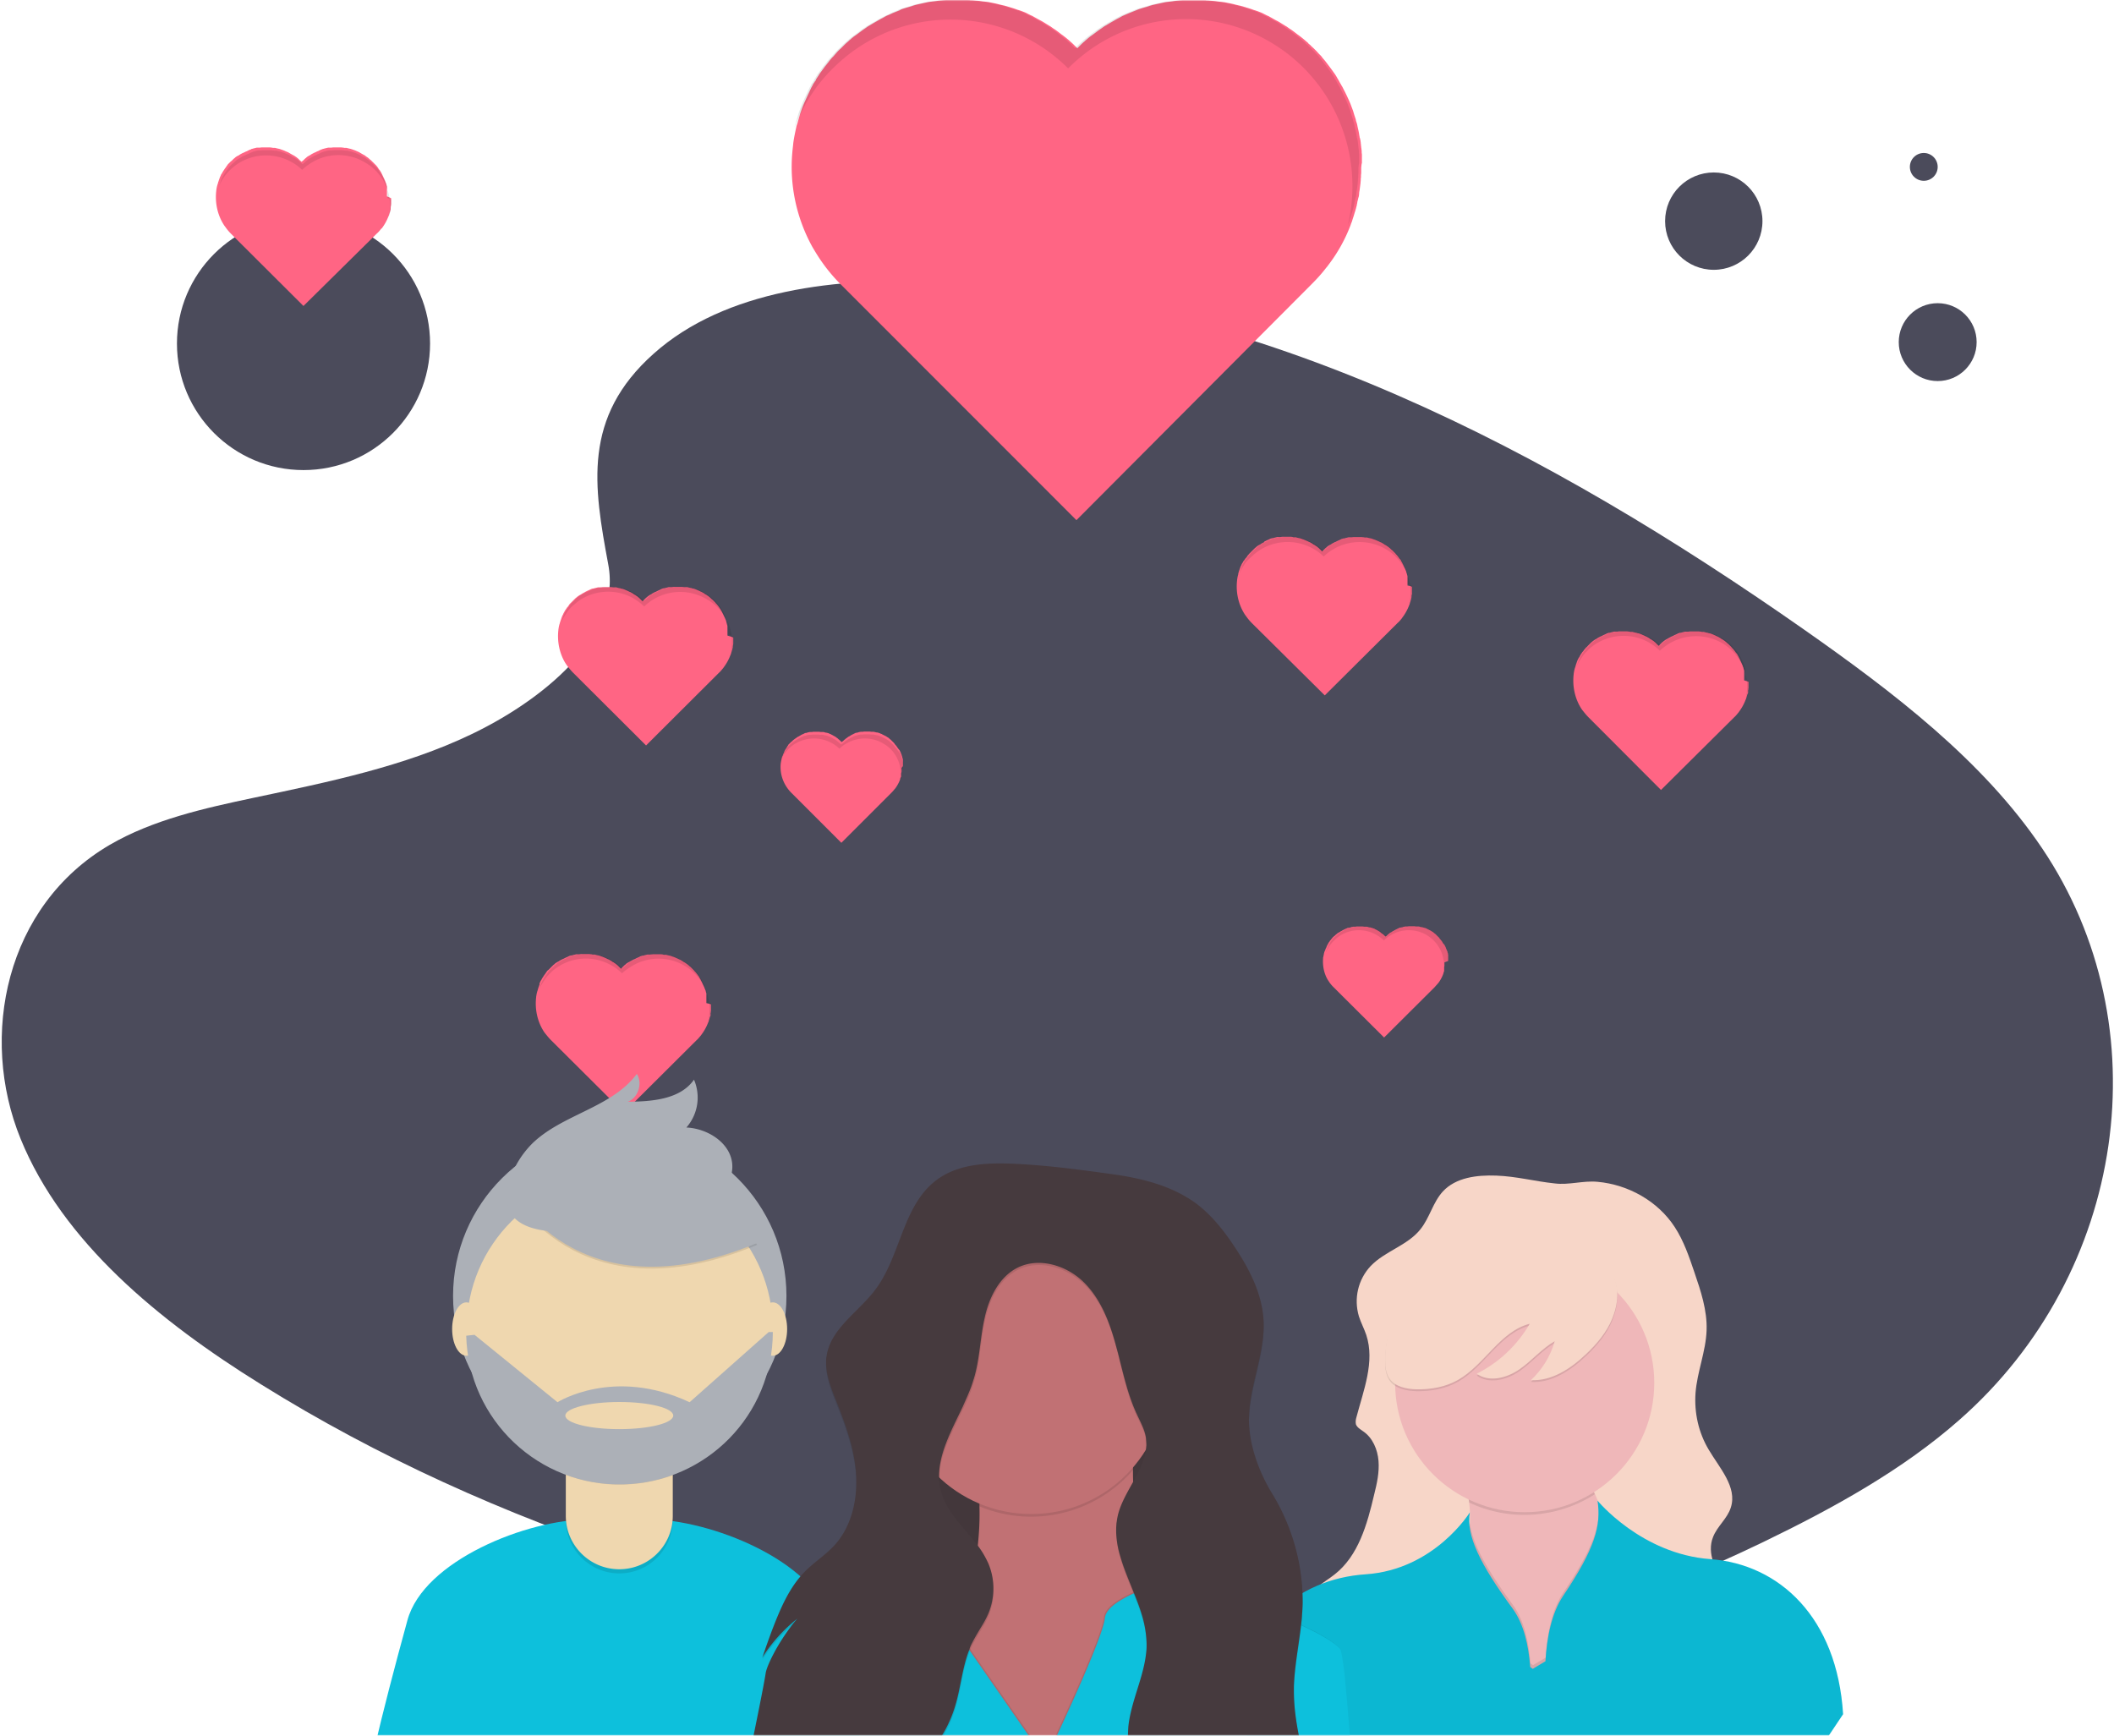 <svg xmlns="http://www.w3.org/2000/svg" xmlns:xlink="http://www.w3.org/1999/xlink" width="760" height="624" viewBox="0 0 760 624">
    <defs>
        <path id="a" d="M0 0h760v624H0z"/>
        <linearGradient id="c" x1="51.78%" x2="51.78%" y1="70.81%" y2="31.11%">
            <stop offset="0%" stop-color="gray" stop-opacity=".25"/>
            <stop offset="54%" stop-color="gray" stop-opacity=".12"/>
            <stop offset="100%" stop-color="gray" stop-opacity=".1"/>
        </linearGradient>
        <linearGradient id="d" x1="47.5%" x2="47.5%" y1="71.11%" y2="29.58%">
            <stop offset="0%" stop-color="gray" stop-opacity=".25"/>
            <stop offset="54%" stop-color="gray" stop-opacity=".12"/>
            <stop offset="100%" stop-color="gray" stop-opacity=".1"/>
        </linearGradient>
    </defs>
    <g fill="none" fill-rule="evenodd">
        <mask id="b" fill="#fff">
            <use xlink:href="#a"/>
        </mask>
        <g fill-rule="nonzero" mask="url(#b)">
            <path fill="#4B4B5B" d="M235.007 127.144c25.702-22.967 66.161-27.61 102.972-25.786 115.574 5.72 219.873 61.52 310.077 124.617 32.666 22.884 64.834 47.426 86.059 78.933 43.195 64.008 30.344 152.807-29.681 205.54-20.396 17.992-45.185 31.672-70.555 43.943-45.185 21.723-93.935 39.135-145.255 44.027-36.563 3.565-73.623.663-109.937-4.312-101.562-13.846-201.3-44.275-284.872-96.427-36.729-22.8-71.301-51.24-86.39-88.219-15.09-36.979-5.39-83.824 32.002-105.713 15.504-9.037 33.992-13.183 52.066-16.997 26.697-5.638 53.808-11.193 77.851-22.718 24.872-11.857 54.305-34.823 49.33-61.106-5.223-28.108-9.368-52.899 16.333-75.782z"/>
            <path fill="#FF6584" d="M489.366 60.258v1.411c0 .415 0 .83-.082 1.245v.25c0 .331 0 .746-.083 1.078v.498c0 .332-.083.664-.083.996 0 .332-.083.498-.083.747-.083.664-.166 1.245-.25 1.91-.082.414-.165.83-.165 1.244v.083c0 .166-.083.415-.083.664 0 .25 0 .25-.083.332-.083.083 0 .25-.083.332-.083.083-.083.415-.166.664-.083.25-.083.415-.166.664-.083.25-.083.332-.083.498 0 .166-.166.581-.166.83v.083l-.166.581-.166.664c-.083.25-.166.581-.249.83 0 .083 0 .166-.083.25l-.248.83c-.25.912-.581 1.742-.83 2.655l-.332.83-.166.498a56.758 56.758 0 0 1-8.13 14.526 5.815 5.815 0 0 1-.664.83c-1.577 2.075-3.319 3.984-5.144 5.81L386.987 187l-84.791-84.826a60.677 60.677 0 0 1-6.637-7.885c-1.245-1.744-2.406-3.653-3.485-5.479-5.725-10.375-8.297-22.244-7.218-34.113.083-1.079.249-2.158.332-3.237.249-1.909.664-3.818 1.078-5.727.083-.415.166-.747.332-1.162.083-.166.083-.415.166-.58.083-.167.083-.25.083-.333l.25-.83c.165-.664.414-1.328.58-1.992l.332-.913a35.03 35.03 0 0 1 1.493-3.735l.332-.747c.166-.332.332-.747.498-1.079.249-.58.58-1.162.83-1.826l.082-.166c.166-.249.25-.498.415-.83l.498-.913c.166-.415.415-.747.664-1.079.083-.166.166-.332.332-.498.166-.166.166-.166.166-.332v-.083c.165-.249.248-.415.414-.664l.498-.747a10.57 10.57 0 0 1 1.079-1.577l.415-.58.497-.665c.166-.249.332-.498.498-.664l.664-.83c.166-.249.415-.498.58-.747l.167-.249.414-.498c.25-.249.415-.498.664-.747l.332-.332.083-.083.498-.58.58-.665a15.67 15.67 0 0 1 1.66-1.66l.664-.664.995-.996c.249-.166.415-.415.664-.58.249-.167.498-.499.83-.748l.497-.415c.166-.166.332-.332.498-.415.332-.332.747-.58 1.079-.83l.58-.415c.913-.664 1.826-1.41 2.738-1.992l.581-.415.58-.415.582-.332.83-.498.414-.249.58-.332c.747-.415 1.577-.913 2.324-1.328l.498-.249.746-.415.581-.332.58-.249.582-.249.58-.249.498-.249 2.49-.996.58-.332.664-.249.58-.166.498-.166 1.162-.332.58-.166.498-.166.498-.166c.249-.083.58-.166.83-.249l1.078-.249c1.162-.249 2.24-.498 3.402-.747l.498-.083.663-.083.664-.083.83-.083.498-.083c1.078-.166 2.157-.249 3.318-.332h7.799c.249 0 .58 0 .83.083h.58c.913.083 1.743.166 2.655.249l1.162.166.83.083.663.083.664.083.415.083c1.161.249 2.24.415 3.401.747l1.41.332.416.083.58.166c.415.083.747.249 1.162.332l.498.166c.83.249 1.659.498 2.489.83l.58.166.747.249 1.079.415c.414.166.83.332 1.244.581l.498.249.664.332.58.249.581.332.747.415.58.332c.498.249.913.498 1.411.747l.58.332 1.992 1.245.58.332.581.415.581.415.415.25c.83.58 1.576 1.161 2.323 1.742l.58.415c.333.25.748.581 1.08.83.165.166.331.25.497.415l.498.415.83.747c.249.166.414.415.663.581l.996.996.664.664.663-.664.996-.996c.249-.166.415-.415.664-.58.249-.167.497-.499.83-.748l.497-.415c.166-.166.332-.332.498-.415.332-.332.747-.58 1.079-.83l.58-.415c.913-.664 1.826-1.41 2.738-1.992l.58-.415.582-.415.58-.332.83-.498.415-.249.58-.332c.747-.415 1.577-.913 2.324-1.328l.497-.249.747-.415.58-.332.582-.249.58-.249.581-.249.581-.249 2.489-.996c.166-.083.415-.166.58-.249l.664-.249.581-.166.498-.166 1.162-.332.58-.166.498-.166.498-.166c.249-.083.58-.166.83-.249l1.078-.249c1.162-.249 2.24-.498 3.402-.747l.497-.083.664-.083.664-.083.83-.083.497-.083c1.079-.166 2.157-.249 3.319-.332h7.716c.249 0 .58 0 .83.083h.58c.913.083 1.743.166 2.655.249l1.162.166.83.083.663.083.664.083.415.083c1.161.249 2.24.415 3.401.747l1.41.332.415.083.581.166c.415.083.747.249 1.162.332l.497.166c.83.249 1.66.498 2.49.83l.58.166.747.249 1.078.415c.415.166.83.332 1.245.581l.498.249.663.332.581.249.581.332.747.415.58.332c.415.249.913.498 1.41.747l.582.332 1.99 1.245.582.332.58.415.581.415.415.25c.83.58 1.576 1.161 2.323 1.742l.58.415c.333.25.747.581 1.08.83.165.166.331.25.497.415l.498.415.664.581c.248.166.497.415.663.664l.415.332.083.083c.249.166.415.415.664.664l.332.25c.083.165.249.248.332.331l.663.664c.332.332.664.664.996 1.08l.58.58c.332.332.664.664.913 1.08l.996 1.161c1.078 1.411 2.157 2.822 3.153 4.233l.414.581c.166.25.25.415.415.664l.332.581c.166.332.415.664.58.996l.499.913c.083.166.249.332.331.581l.25.415.248.415.332.664.332.664a79.444 79.444 0 0 1 2.157 4.648l.249.664.747 1.992.166.581c.083.25.166.581.249.83l.248.747.166.498c.083.25.166.498.166.664 0 .166.166.581.25.83.165.498.248.913.331 1.411l.166.747c.083.332.166.664.249 1.08 0 .165.083.331.083.414 0 .083.083.415.083.581 0 .166.083.332.083.498l.083.415c0 .166 0 .25.083.332.083.083 0 .25.083.332l.166.747c0 .25.083.498.083.747 0 .25.083.581.083.83 0 .25.082.498.082.83l.083.498c0 .25.083.581.083.83v.415c0 .25.083.581.083.83V58.598c-.166.498-.166 1.08-.249 1.66z"/>
            <path fill="#000" d="M488.367 60.314v1.412c0 .416 0 .83-.083 1.246v.25c0 .332 0 .747-.083 1.08v.498c0 .332-.083.665-.083.997 0 .332-.082.498-.082.748-.083.664-.166 1.246-.249 1.91-.083.416-.165.831-.165 1.247v.083c0 .166-.083.415-.083.664 0 .25 0 .25-.083.333-.083.083 0 .249-.083.332-.083.083-.083.415-.166.664-.082.25-.082.416-.165.665-.083.25-.083.332-.083.499 0 .166-.166.581-.166.83v.083l-.165.582-.166.665c-.083.249-.166.581-.248.83 0 .083 0 .166-.083.25l-.249.83c-.248.914-.58 1.745-.828 2.659l-.331.83-.166.499c5.963-25.006-4.472-51.01-26.09-64.8-1.076-.665-2.153-1.33-3.23-1.91-23.356-12.878-52.427-8.724-71.227 10.3-2.237-2.242-4.721-4.32-7.289-6.23-1.988-1.412-4.058-2.742-6.212-3.905a59.728 59.728 0 0 0-57.645 0c-2.981 1.662-5.88 3.573-8.53 5.733-4.39 3.572-8.366 7.643-11.596 12.295-1.16 1.662-2.319 3.406-3.313 5.234v.083c-.91 1.662-1.822 3.406-2.567 5.15-.414.998-.828 1.912-1.243 2.908.083-.415.166-.747.332-1.163.083-.166.083-.415.165-.581.083-.166.083-.25.083-.332l.249-.831c.165-.665.414-1.33.58-1.994l.33-.914a35.117 35.117 0 0 1 1.491-3.738l.332-.748c.165-.332.331-.748.497-1.08.248-.582.58-1.163.828-1.828l.083-.166c.165-.25.248-.498.414-.83l.497-.915c.165-.415.414-.747.662-1.08.083-.166.166-.332.332-.498.165-.166.165-.166.165-.332v-.083c.166-.25.249-.416.414-.665l.497-.748c.332-.581.663-1.08 1.077-1.578l.414-.582.497-.664c.166-.25.331-.499.497-.665l.663-.83c.165-.25.414-.5.58-.748l.165-.25.414-.498c.249-.25.414-.499.663-.748l.331-.332.083-.083.497-.582.58-.664a15.663 15.663 0 0 1 1.656-1.662l.663-.664.994-.997c.248-.167.414-.416.662-.582.249-.166.497-.498.828-.748l.497-.415c.166-.166.332-.332.497-.415.332-.333.746-.582 1.077-.831l.58-.416c.91-.664 1.822-1.412 2.733-1.993l.58-.416.58-.415.58-.332.827-.499.415-.25.58-.331c.745-.416 1.573-.914 2.318-1.33l.497-.249.746-.415.58-.333.58-.249.579-.25.58-.248.497-.333 2.484-.997.58-.332.663-.25.58-.165.496-.166 1.16-.333.58-.166.497-.166.497-.166c.248-.083.58-.166.828-.25l1.077-.249c1.16-.249 2.236-.498 3.395-.747l.497-.083.663-.083.662-.084.829-.083.497-.083C337.214.166 338.29.083 339.45 0H347.236c.248 0 .58 0 .828.083h.58c.911.083 1.74.166 2.65.25l1.16.165.828.084.663.083.662.083.414.083c1.16.249 2.237.415 3.396.747l1.408.333.414.083.58.166c.414.083.745.25 1.16.332l.496.166c.829.25 1.657.499 2.485.831l.58.166.745.25 1.077.415c.414.166.828.332 1.242.582l.497.249.663.332.58.25.58.332.745.415.58.332c.497.25.91.499 1.408.748l.58.332 1.987 1.246.58.333.58.415.58.416.414.249c.828.581 1.573 1.163 2.319 1.744l.58.416c.33.249.745.581 1.076.83.166.167.331.25.497.416l.497.415.828.748c.249.166.414.415.663.582l.994.996.662.665.663-.665.994-.996c.248-.167.414-.416.662-.582.249-.166.497-.498.828-.748l.497-.415c.166-.166.332-.332.497-.415.332-.333.746-.582 1.077-.831l.58-.416c.91-.664 1.822-1.412 2.733-1.993l.58-.416.58-.415.58-.333.828-.498.414-.25.58-.332c.745-.415 1.573-.913 2.318-1.329l.497-.249.746-.415.58-.333.58-.249.58-.25.579-.248.58-.25 2.484-.997c.166-.083.414-.166.58-.249l.663-.249.58-.166.496-.166 1.16-.333.58-.166.497-.166.497-.166c.248-.083.58-.166.828-.25l1.076-.249c1.16-.249 2.237-.498 3.396-.747l.497-.083.663-.083.662-.083.829-.084.497-.083c1.076-.166 2.153-.249 3.312-.332h7.703c.249 0 .58 0 .828.083h.58c.911.083 1.74.166 2.65.25l1.16.166.828.083.663.083.662.083.414.083c1.16.25 2.237.415 3.396.748l1.408.332.414.083.58.166c.414.083.745.25 1.16.332l.497.167c.828.249 1.656.498 2.484.83l.58.166.745.25 1.077.415c.414.166.828.332 1.242.582l.497.249.663.332.58.25.58.332.745.415.58.332c.414.25.91.499 1.408.748l.58.332 1.987 1.247.58.332.58.415.58.416.414.249c.828.581 1.573 1.163 2.319 1.744l.58.416c.33.25.745.581 1.076.83.166.167.331.25.497.416l.497.415.663.582c.248.166.497.415.662.665l.414.332.083.083c.249.166.414.415.663.665l.331.249c.083.166.248.249.331.332l.663.665c.331.332.662.664.994 1.08l.58.581c.33.333.662.665.91 1.08l.994 1.163c1.077 1.413 2.154 2.825 3.148 4.237l.414.582c.166.249.248.415.414.664l.331.582c.166.332.414.665.58.997l.497.914c.083.166.248.332.331.581l.249.416.248.415.332.665.33.664a79.615 79.615 0 0 1 2.154 4.653l.249.664.745 1.994.166.582c.083.249.165.581.248.83l.249.748.165.498c.083.25.166.499.166.665 0 .166.166.582.248.83.166.5.249.915.332 1.413l.165.748c.083.332.166.664.249 1.08 0 .166.083.332.083.415 0 .083.083.416.083.582 0 .166.082.332.082.498l.083.416c0 .166 0 .249.083.332.083.083 0 .25.083.332l.165.748c0 .25.083.498.083.748 0 .249.083.581.083.83 0 .25.083.499.083.831l.083.499c0 .249.083.581.083.83v.416c0 .249.082.581.082.83v2.991c-.165.499-.165 1.08-.248 1.662z" opacity=".1"/>
            <path fill="#FF6584" d="M628.615 245.163V247.172l-.083.586c0 .167 0 .25-.084.418V249.013c0 .084 0 .168-.083.251l-.084.168-.083.167-.084.251v.084s-.083.167-.083.251c-.084.251-.167.586-.25.837 0 .084-.084.167-.084.251 0 .084 0 .084-.084.168a17.583 17.583 0 0 1-2.42 4.436l-.168.25c-.5.587-1.002 1.256-1.586 1.758L597.139 284l-26.05-26.115c-.751-.753-1.419-1.59-2.087-2.427-.417-.502-.751-1.088-1.085-1.674-1.754-3.18-2.505-6.863-2.255-10.462 0-.335.084-.67.084-1.005.083-.586.167-1.172.334-1.758 0-.083.083-.25.083-.334l.084-.168v-.083l.083-.252c.084-.167.167-.418.167-.585 0-.168.084-.168.084-.252.167-.418.25-.753.417-1.171l.084-.251.167-.335.25-.502.167-.252.167-.25c.084-.084.167-.252.167-.335l.084-.168.083-.084c0-.083.084-.167.084-.167 0-.084.083-.167.167-.251 0-.084.25-.335.334-.502l.083-.168.167-.167.167-.167.167-.252.167-.25.083-.084.167-.168.167-.25.084-.085.167-.167c.083-.084.083-.167.167-.167.083 0 .334-.335.5-.503l.168-.167.334-.335.167-.167.25-.251.167-.168.167-.167.334-.251.167-.168c.25-.167.585-.418.835-.585l.167-.084.167-.084.167-.084.25-.167.084-.084.167-.083c.25-.168.501-.251.751-.419l.167-.084.25-.083.168-.084.167-.084.167-.083.167-.084.167-.084.751-.335.167-.083.167-.084.167-.084.167-.083.334-.084.167-.084h.334l.25-.083.335-.084 1.001-.251h.919c.334 0 .668-.084 1.002-.084h2.755l.835.084.334.083H586.869l1.002.252.418.083h.083l.167.084.334.084h.167l.752.25.167.084.25.084.334.168.417.167.167.084.167.083.167.084.167.084.25.083.168.084.417.251.167.084c.167.084.418.251.585.418l.167.084.167.084.167.084.083.083.752.502.167.168.334.25.167.168.167.168.25.25.167.168.334.335c.083.084.167.084.167.167l.167-.167.334-.335.167-.167.25-.251.167-.168.167-.167.334-.251c.084 0 .084-.084.167-.168l.835-.585.167-.084.167-.084.167-.084.25-.167.168-.084.167-.083c.25-.168.5-.251.751-.419l.167-.084.25-.083.167-.084.167-.084.167-.083.167-.084.167-.084.752-.335.167-.083.167-.084.167-.084.167-.083.334-.084.167-.084h.334l.25-.083.334-.084c.334-.084.668-.168 1.086-.251h.918c.334 0 .668-.084 1.002-.084h2.755l.835.084c.167 0 .25 0 .334.083H612.501l1.002.252.418.083h.083l.167.084.334.084h.167l.752.25.167.084.25.084.334.168.418.167.167.084.166.083.167.084.167.084.25.083.168.084.417.251.167.084c.167.084.418.251.585.418l.167.084.167.084.167.084.083.083.752.502.167.168.334.25.167.168.167.168.25.167.167.168.084.083.167.168.083.083.084.084.167.167.333.335c.084.084.084.168.167.168l.25.334.335.335c.334.419.668.837 1.002 1.34l.167.167.167.167.083.168.167.334.167.252.084.167.083.167.084.168c0 .083.083.167.083.167l.084.168c.25.502.417.92.668 1.422 0 .084.083.168.083.168l.25.586c0 .083 0 .167.084.167s.084.168.084.251c0 .084.083.168.083.251l.084.168c0 .083 0 .167.083.25l.084.252c0 .167.083.251.083.418 0 .084.084.168.084.252 0 .083.083.25.083.334V244.577c0 .084 1.586.419 1.586.586z"/>
            <path fill="#000" d="M628.615 244.878v1.959l-.083.571c0 .163 0 .245-.084.408V248.633c0 .081 0 .163-.083.245l-.083.163-.084.163-.083.245v.082s-.084.163-.084.245c-.083.244-.167.57-.25.816 0 .081-.084.163-.084.245 0 .081 0 .081-.083.163.334-1.47.5-2.857.5-4.408-.083-6.123-3.254-11.755-8.51-15.102-.335-.245-.668-.408-1.002-.572a18.85 18.85 0 0 0-17.69 0c-.585.327-1.169.653-1.753 1.062a18.045 18.045 0 0 0-2.42 1.959 16.935 16.935 0 0 0-2.253-1.878 38.48 38.48 0 0 0-1.92-1.224c-6.508-3.51-14.519-2.857-20.36 1.714-.5.408-1.085.898-1.502 1.388-.75.734-1.418 1.47-2.002 2.367-.334.49-.668 1.061-1.002 1.551-.25.49-.584.98-.75 1.551-.168.327-.251.572-.335.898 0-.082.084-.245.084-.326l.083-.164v-.081l.084-.245c.083-.163.167-.408.167-.572 0-.163.083-.163.083-.245.167-.408.25-.734.417-1.142l.084-.245.167-.327c.083-.163.167-.326.25-.571l.167-.245.167-.245c.083-.082.167-.245.167-.327l.083-.163.084-.081c0-.082.083-.164.083-.164 0-.081.083-.163.167-.245 0-.081.25-.326.334-.49l.083-.163.167-.163.167-.163.167-.245.167-.245.083-.082.167-.163.167-.245.083-.081.167-.164.167-.163.5-.49.168-.163.333-.327.167-.163.25-.245.168-.163.166-.163.334-.245.167-.163c.25-.164.584-.409.835-.572l.166-.081.167-.082.167-.082.25-.163.084-.082.167-.081c.25-.164.5-.245.75-.408l.168-.082.25-.082.167-.081.167-.082.167-.082.167-.081.167-.082.75-.326.168-.082.166-.082.167-.081.167-.082.334-.082.167-.081h.334l.25-.082.334-.081 1.001-.245h.918c.334 0 .668-.082 1.001-.082h2.754l.835.082.333.081H587.393l1.002.245.417.082h.083l.167.081.334.082h.167l.75.245.168.082.25.081.334.163.417.164.167.081.167.082.167.082.167.081.25.082.167.082.417.244.167.082c.167.082.417.245.584.408l.167.082.167.082.167.081.083.082.751.49.167.163.334.245.167.163.167.163.25.245.167.163.334.327c.083.082.167.082.167.163l.167-.163.333-.327.167-.163.25-.245.167-.163.167-.163.334-.245c.084 0 .084-.082.167-.163l.834-.572.167-.081.167-.082.167-.082.25-.163.167-.082.167-.081c.25-.164.5-.245.751-.408l.167-.082.25-.082.167-.081.167-.082.167-.082.167-.081.167-.082.751-.326.167-.082.167-.082.167-.081.167-.082.333-.082.167-.081h.334l.25-.082.334-.081c.334-.082.668-.164 1.085-.245h.918c.334 0 .667-.082 1.001-.082h2.754l.834.082c.167 0 .25 0 .334.081H613.011l1.001.245.418.082h.083l.167.081.334.082h.167l.75.245.168.082.25.081.334.163.417.164.167.081.167.082.167.082.166.081.25.082.168.082.417.244.167.082c.167.082.417.245.584.408l.167.082.167.082.167.081.083.082.751.49.167.163.334.245.167.163.167.163.25.164.167.163.083.081.167.164.084.081.083.082.167.163.334.327.167.163.25.327.334.326c.333.408.667.816 1.001 1.306l.167.163.167.164.083.163.167.327.167.244.083.164.084.163.083.163c0 .082.084.163.084.163l.083.164c.25.49.417.898.668 1.388 0 .081.083.163.083.163l.25.571c0 .082 0 .082.084.163.083.082.083.164.083.245 0 .082.084.164.084.245l.083.164c0 .081 0 .163.084.244l.083.245c0 .164.084.245.084.408 0 .082.083.164.083.245 0 .082.084.245.084.327v3.347c0 .081 1.084.571 1.084.735z" opacity=".1"/>
            <path fill="#FF6584" d="M507.615 211.167v2.083c0 .167 0 .417-.084.583-.084.167 0 .25-.084.417v.5l-.084.167v.166c0 .084 0 .167-.084.25v.167c0 .083-.084.167-.084.25l-.084.25v.083l-.084.25c-.084.25-.168.5-.252.834 0 .083-.084.166-.084.25l-.084.166a17.448 17.448 0 0 1-2.438 4.417l-.168.25c-.504.667-1.008 1.25-1.597 1.75l-26.139 26-26.223-26a18.136 18.136 0 0 1-2.017-2.417c-.42-.5-.757-1.083-1.093-1.666-1.765-3.167-2.521-6.834-2.27-10.417 0-.333.085-.667.085-1 .084-.583.168-1.167.336-1.75 0-.083.084-.25.084-.333v-.167-.083l.084-.25c.084-.167.084-.417.168-.584l.084-.25c.168-.416.252-.75.42-1.166l.084-.25c.084-.084.084-.25.169-.334.084-.083.168-.333.252-.583l.168-.25.168-.25.168-.333c0-.084.084-.084.084-.167l.084-.083.168-.167c0-.083.084-.167.168-.25l.336-.5.169-.167.168-.166.168-.25.168-.25c.084-.084.084-.167.168-.25 0 0 0-.084.084-.084l.168-.166.168-.25.084-.084.168-.166.168-.167.505-.5.168-.167.336-.333.168-.167.252-.25.168-.166.168-.167.337-.25.168-.167c.252-.25.588-.416.84-.583l.168-.083.168-.084.169-.083.252-.167.084-.083.168-.083c.252-.167.504-.25.756-.417l.168-.083v-.167l.168-.083.169-.084.168-.083.168-.083.168-.084.756-.333.168-.083.169-.084.168-.083.168-.083.336-.084.168-.083h.336l.252-.083.337-.084 1.008-.25h.925c.336 0 .672-.083 1.008-.083h2.774c.252 0 .588 0 .84.083l.337.084H465.843l1.009.25.42.083h.084c.084 0 .084 0 .168.083l.336.084.168.083.757.25.168.083.252.084.336.166.42.167.169.083.168.084.168.083.168.083.252.084.168.083.42.25.168.083.589.417.168.083.168.084.168.083.084.083.757.5c.084 0 .084.084.168.167s.252.167.336.25l.168.167.168.166.252.25c.084.084.168.084.168.167l.336.333.169.167.168-.167.336-.333.168-.167.252-.25.168-.166.168-.167c.084-.083.252-.167.336-.25l.169-.167c.252-.25.588-.416.84-.583l.168-.083.168-.084.168-.083.253-.167.084-.083.168-.083c.252-.167.504-.25.756-.417l.168-.083.252-.084.168-.083.169-.083.168-.084.168-.083.168-.083.756-.334.168-.083.168-.083.169-.084.168-.083.336-.083.168-.084h.336l.252-.083.337-.083 1.008-.25h.925c.336 0 .672-.084 1.008-.084h2.774l.84.084.337.083H491.478l1.009.25.42.083h.084c.084 0 .084 0 .168.084l.336.083.168.083.757.25.168.084.252.083.336.167.42.166.168.084.169.083.168.083.168.084.252.083.168.083.42.25.168.084.589.416.168.084.168.083.168.083.084.084.756.5.169.166.336.25.168.167.168.167.168.166.252.167.084.083.168.167.084.083.084.084.169.166.336.334.168.166c.084.084.168.167.252.334l.336.333c.336.417.673.833 1.009 1.333l.168.167.168.167c0 .083.084.083.084.166.084.084.168.167.168.334 0 .166.084.166.168.25l.084.166.084.167.084.167.084.166c0 .084.084.167.084.167.253.5.42.917.673 1.417 0 .083.084.166.084.166.084.167.168.417.252.584 0 .083 0 .083.084.166l.084.25.084.25v.167c0 .083 0 .167.084.167l.084.25c0 .166.084.333.084.416l.084.25.084.334V210.5c1.597.25 1.597.5 1.597.667z"/>
            <path fill="#000" d="M507.615 210.736v2.033c0 .163 0 .407-.083.57-.082.163 0 .244-.082.407v.488l-.083.163v.162c0 .082 0 .163-.083.244v.163c0 .081-.083.163-.083.244l-.083.244v.082l-.083.244c-.083.244-.166.488-.248.813 0 .082-.083.163-.083.244l-.083.163c.746-2.929.663-5.939-.166-8.868-1.16-4.312-3.979-8.054-7.874-10.495-.332-.162-.663-.406-.995-.57a18.67 18.67 0 0 0-17.572 0c-.58.326-1.16.652-1.74 1.058-.83.57-1.659 1.22-2.405 1.953a16.835 16.835 0 0 0-2.238-1.871 14.651 14.651 0 0 0-1.906-1.14c-7.128-3.823-15.997-2.603-21.717 3.011-.828.732-1.657 1.464-2.32 2.36-.332.487-.664 1.057-.995 1.545-.249.488-.58.976-.746 1.546-.166.325-.249.57-.332.895 0-.082.083-.244.083-.326v-.162-.082l.083-.244c.083-.163.083-.407.166-.57l.083-.243c.166-.407.248-.733.414-1.14l.083-.243c.083-.082.083-.245.166-.326.083-.081.166-.325.249-.57l.165-.243.166-.244.166-.326c0-.081.083-.081.083-.163l.083-.081.165-.163c0-.081.083-.162.166-.244l.332-.488.166-.163.165-.162.166-.244.166-.244c.083-.082.083-.163.166-.245 0 0 0-.08.083-.08l.165-.164.166-.244.083-.081.166-.163.166-.162.497-.489.166-.162.331-.326.166-.162.249-.244.165-.163.166-.163.332-.244.166-.163c.248-.244.58-.406.828-.57l.166-.08.166-.082.166-.081.248-.163.083-.081.166-.082c.249-.162.497-.244.746-.406l.166-.082.331-.163.166-.08.166-.082.166-.082.165-.08.166-.082.746-.326.166-.081.166-.081.166-.082.165-.081.332-.082.166-.08h.331l.249-.082.331-.082.995-.244h.912c.331 0 .663-.081.994-.081H464.514c.248 0 .58 0 .829.081l.331.082H466.42l.995.244.414.081h.083c.083 0 .083 0 .166.081l.332.082.165.081.746.244.166.082.249.081.331.163.415.162.165.082.166.081.166.081.166.082.248.081.166.082.415.244.165.081.58.407.166.081.166.081.166.082.083.081.746.488c.083 0 .083.082.166.163s.248.163.331.244l.166.163.166.163.248.244c.083.08.166.08.166.162l.332.326.166.162.165-.162.332-.326.166-.162.248-.244.166-.163.166-.163c.083-.081.248-.163.331-.244l.166-.163c.249-.244.58-.406.829-.57l.166-.08.166-.082.165-.081.249-.163.083-.081.166-.082c.248-.162.497-.244.746-.406l.165-.082.25-.081.165-.082.166-.08.165-.082.166-.082.166-.08.746-.326.166-.082.166-.081.165-.081.166-.082.332-.081.165-.082h.332l.249-.08.331-.082.995-.244h.912c.331 0 .663-.082.994-.082H489.795l.828.082.332.081H491.701l.995.244.414.081h.083c.083 0 .083 0 .166.082l.331.081.166.082.746.244.166.081.248.081.332.163.414.163.166.081.166.081.166.082.166.081.248.082.166.08.414.245.166.081.58.407.166.081.166.082.166.081.083.082.746.488.165.162.332.244.166.163.165.163.166.163.249.162.083.082.166.162.082.082.083.081.166.163.332.325.165.163c.083.081.166.163.25.325l.33.326c.332.407.664.813.995 1.301l.166.163.166.163c0 .081.083.081.083.163.083.08.166.162.166.325s.082.163.165.244l.083.163.083.163.083.162.083.163c0 .081.083.163.083.163.248.488.414.895.663 1.383 0 .081.083.162.083.162.083.163.166.407.248.57 0 .081 0 .081.083.163l.083.244.083.244v.162c0 .082 0 .163.083.163l.083.244c0 .163.083.326.083.407l.083.244.083.326V210.085c1.574.244 1.574.488 1.574.65z" opacity=".1"/>
            <path fill="#FF6584" d="M263.615 229.22V231.225c0 .168 0 .419-.083.586 0 .167 0 .25-.084.418v.501l-.084.167v.168c0 .083 0 .167-.084.25v.167c0 .084-.084.168-.084.168l-.084.25v.084l-.083.25c-.084.251-.168.586-.252.836 0 .084-.084.168-.084.251l-.084.167a17.528 17.528 0 0 1-2.43 4.43l-.168.25c-.503.586-1.006 1.254-1.593 1.756L232.265 268l-26.154-26.076c-.754-.752-1.425-1.588-2.095-2.424a18.908 18.908 0 0 1-1.09-1.672c-1.76-3.176-2.515-6.853-2.263-10.447 0-.334.083-.668.083-1.003.084-.585.168-1.17.336-1.755 0-.083.083-.25.083-.334l.084-.167v-.084c0-.083 0-.167.084-.25.084-.168.084-.418.168-.586.084-.167.084-.167.084-.25.167-.418.251-.753.419-1.17l.084-.251c.083-.084.083-.25.167-.335.084-.083.168-.334.252-.501l.084-.25.167-.251.168-.335.084-.167.083-.083.084-.168c0-.083.084-.167.168-.25l.335-.502.084-.167.168-.167c.084-.084.084-.167.167-.167.084-.084.084-.167.168-.251l.168-.25.084-.084.083-.168.168-.25.084-.084.167-.167.168-.167.503-.502.168-.167.335-.334.168-.167.251-.251.168-.167.167-.167.336-.251.167-.167c.252-.167.587-.418.839-.585l.167-.084.168-.083.168-.084c.083-.084.167-.084.251-.167l.084-.084.168-.083c.251-.167.503-.251.754-.418l.168-.084.083-.083.168-.084.168-.083.167-.084.168-.084.168-.083.754-.334.168-.084.167-.084.168-.083.168-.084.335-.083.168-.084h.335l.251-.084.336-.083 1.006-.25h.922c.335 0 .67-.084 1.006-.084h2.766l.838.083h1.006l1.006.25.42.084h.083l.168.084.335.084h.168l.754.25.168.084.251.084.335.167.42.167.167.083.168.084.167.084.168.083.252.084.167.083.42.251.167.084c.168.083.42.25.587.417l.167.084.168.084.168.083c.084 0 .084.084.084.084l.754.501.168.167.335.251.168.167.167.167.252.251.167.167.336.335.167.167.168-.167.335-.335.168-.167.251-.25.168-.168.168-.167.335-.25.168-.168c.251-.167.586-.418.838-.585l.168-.083.167-.084.168-.084.251-.167.084-.083.168-.084c.251-.167.503-.25.754-.418.084 0 .084-.083.168-.083l.251-.084.168-.083.168-.084.167-.084.168-.083.168-.084.754-.334.168-.084.167-.083.168-.084.168-.083.335-.084.168-.084h.335l.251-.083.336-.084 1.006-.25h.922c.335 0 .67-.084 1.006-.084h2.766l.838.084h1.09l1.006.25.419.084h.084l.167.083.336.084h.167l.755.25.167.084.252.084.335.167.42.167.167.084.168.083.167.084.168.084.251.083.168.084.42.25.167.084c.167.084.419.25.587.418l.167.083.168.084.167.084.084.083.755.502.167.167.336.25.167.168.168.167.168.167c.083.084.167.084.167.167l.168.084.168.167.083.084.084.083.168.167.335.335.168.167.251.334.336.334c.335.418.67.836 1.006 1.338l.083.167.168.167c0 .083.084.083.084.167.084.084.084.167.167.334.084.168.084.168.168.251l.084.167.084.167.084.168.083.167c0 .083.084.167.084.167.252.501.42.92.67 1.42l.085.168c.083.167.167.418.251.585l.084.167c0 .084.084.167.084.25l.084.252v.167l.083.25c0 .084.084.168.084.251 0 .167.084.25.084.418l.084.25.084.335V228.467c0 .084 2.095.586 2.095.753z"/>
            <path fill="#000" d="M263.615 228.857v1.966c0 .163 0 .41-.083.573 0 .164 0 .246-.083.41v.491l-.083.164v.164c0 .081 0 .163-.083.245v.164c0 .082-.083.164-.083.164l-.083.246v.082l-.083.245c-.083.246-.166.574-.249.82 0 .081-.083.163-.083.245l-.083.164c.747-2.949.664-5.98-.083-8.928-1.245-4.424-4.233-8.191-8.216-10.485-.332-.246-.664-.41-.996-.573a18.605 18.605 0 0 0-17.596 0c-.581.327-1.162.655-1.743 1.064-.83.574-1.66 1.23-2.407 1.966a16.88 16.88 0 0 0-2.241-1.884 38.23 38.23 0 0 0-1.909-1.228 18.605 18.605 0 0 0-17.596 0c-.913.491-1.826 1.065-2.573 1.72-.498.41-1.079.9-1.577 1.31-.747.738-1.41 1.475-1.992 2.376-.332.491-.664 1.065-.996 1.556-.249.492-.58.983-.747 1.557a3.96 3.96 0 0 0-.332.9c0-.081.083-.245.083-.327l.083-.164v-.082c0-.082 0-.164.083-.246.083-.163.083-.41.166-.573.083-.164.083-.164.083-.246.166-.41.25-.737.415-1.146l.083-.246c.083-.082.083-.246.166-.328.083-.082.166-.327.25-.491l.082-.246.166-.246.166-.327.083-.164.083-.082.083-.164c0-.082.083-.164.166-.246l.332-.491.083-.164.166-.164c.083-.082.083-.164.166-.164.083-.082.083-.163.166-.245l.166-.246.083-.082.083-.164.166-.246.083-.081.166-.164.166-.164.498-.492.166-.163.332-.328.166-.164.25-.246.165-.163.166-.164.332-.246.166-.164c.25-.164.581-.41.83-.573l.166-.082.166-.082.166-.082c.083-.082.166-.082.25-.164l.082-.082.166-.082c.25-.163.498-.245.747-.41l.166-.081.415-.082.166-.082.166-.082.166-.082.166-.082.166-.082.747-.327.166-.082.166-.082.166-.082.166-.082.332-.082.166-.082h.332l.25-.082.331-.081.996-.246h.913c.332 0 .664-.082.996-.082h2.739l.83.082H222.2l.996.246.415.081h.083l.166.082.332.082h.166l.747.246.166.082.249.082.332.164.415.163.166.082.166.082.166.082.166.082.249.082.166.082.415.246.166.082c.166.082.415.245.581.41l.166.081.166.082.166.082c.083 0 .083.082.083.082l.747.491.166.164.332.246.166.164.166.163.249.246.166.164.332.328.166.163.166-.163.332-.328.166-.164.249-.246.166-.163.166-.164.332-.246.166-.164c.249-.164.58-.41.83-.573l.166-.082.166-.082.166-.082.249-.164.083-.082.166-.081c.249-.164.498-.246.747-.41.083 0 .083-.082.166-.082l.249-.082.166-.082.166-.082.166-.082.166-.082.166-.081.747-.328.166-.082.166-.082.166-.082.166-.082.332-.082.166-.082h.332l.249-.081.332-.082.996-.246h.913c.332 0 .664-.082.996-.082h2.739l.83.082h1.079l.996.246.415.082h.083l.166.081.332.082h.166l.747.246.166.082.249.082.332.164.415.164.166.081.166.082.166.082.166.082.249.082.166.082.415.246.166.082c.166.082.415.245.58.41l.167.081.166.082.166.082.083.082.747.491.166.164.332.246.166.164.166.164.166.163c.083.082.166.082.166.164l.166.082.165.164.083.082.083.082.166.164.332.327.166.164.25.328.331.327c.332.41.664.82.996 1.31l.083.165.166.164c0 .081.083.081.083.163.083.082.083.164.166.328s.083.164.166.246l.083.164.083.163.083.164.083.164c0 .082.083.164.083.164.25.491.415.9.664 1.392l.083.164c.083.164.166.41.25.574l.082.163c0 .082.083.164.083.246l.083.246v.164l.083.245c0 .082.083.164.083.246 0 .164.083.246.083.41l.083.245.083.328V228.12c0 .082 1.826.574 1.826.738z" opacity=".1"/>
            <path fill="#FF6584" d="M255.615 361.11V363.196l-.083.584c0 .084 0 .25-.084.418V365.032c0 .084 0 .167-.084.25l-.084.167-.084.25-.084.251v.084s-.083.167-.083.25c-.084.25-.168.5-.252.835l-.084.25c0 .083 0 .083-.084.167a17.495 17.495 0 0 1-2.43 4.423l-.168.25c-.503.585-1.006 1.252-1.593 1.753L224.265 400l-26.154-26.038c-.754-.751-1.425-1.586-2.095-2.42-.42-.501-.755-1.085-1.09-1.67-1.76-3.17-2.515-6.843-2.263-10.431 0-.334.083-.668.083-1.002.084-.584.168-1.168.336-1.752 0-.084.083-.25.083-.334l.084-.167v-.084l.084-.25c.084-.167.084-.417.168-.584l.084-.25c.167-.418.251-.752.419-1.169l-.084-.25.168-.334a4.06 4.06 0 0 0 .251-.584l.168-.25.167-.25c.084-.084.084-.251.168-.335l.084-.167.084-.083c0-.084.083-.167.083-.167.084-.083.084-.167.168-.25l.335-.501c0-.084.084-.084.084-.167l.168-.167.168-.25.167-.25.168-.251.084-.083.084-.167.167-.25.084-.084.168-.167.251-.167.503-.5.168-.168.335-.334.168-.166.251-.25.168-.168.167-.167c.084-.083.252-.167.336-.25l.167-.167c.252-.25.587-.417.839-.584l.167-.084c.084-.083.084-.083.168-.083l.168-.083.251-.167.084-.084.168-.083c.251-.167.503-.25.754-.418l.168-.083.251-.083.168-.084.167-.083.168-.084.168-.083.167-.084.755-.334.167-.083.168-.083.168-.084.167-.083.336-.084.167-.083h.336l.251-.084.335-.083 1.006-.25h.922c.336 0 .671-.084 1.006-.084H211.86l.838.083.335.084H213.787l1.005.25.42.084h.083l.168.083.335.084.168.083.754.25.168.084.252.083.335.167.419.167.168.084.167.083.168.084.168.083.251.083.168.084.419.25.167.084c.168.083.42.25.587.417l.168.083.168.084.167.083.084.084.754.5.168.167.335.25.168.168.168.167.251.25.168.167.335.334.168.167.167-.167.336-.334.167-.167.252-.25.168-.167.167-.167.335-.25.168-.167c.252-.25.587-.418.838-.585l.168-.083.168-.084.167-.083.252-.167.167-.083.168-.084.755-.417.167-.084.252-.083.167-.083.168-.084.168-.083.167-.084.168-.083.754-.334.168-.084.168-.083.167-.083.168-.084.335-.083.168-.084h.335l.252-.083.335-.084 1.006-.25h.922l1.006-.084h2.766c.252 0 .503 0 .838.084l.336.083H239.437l1.006.25.42.084h.083l.168.084.335.083.168.084.754.25.168.083.251.084.335.167.42.167.167.083.168.084.167.083.168.083.252.084.167.083c.168.084.252.167.42.25l.167.084.587.417.167.084.168.083.168.084.084.083.754.501.168.167.335.25.168.167.167.167.252.167.167.167.084.083.168.167.084.084.084.083.167.167.335.334.168.167.252.334.335.334c.335.417.67.834 1.006 1.335l.167.167.084.167.084.167.168.333.167.25.084.168.084.167s0 .083.084.166c0 .084.084.167.084.167 0 .084.084.167.084.167.251.501.419.918.67 1.419 0 .083.084.167.084.167l.251.584.084.167c0 .083.084.167.084.25 0 .084.084.167.084.25l.084.168.084.167.083.25c0 .167.084.25.084.417 0 .084.084.167.084.25 0 .084.084.167.084.334V360.61c0 .084 1.676.334 1.676.5z"/>
            <path fill="#000" d="M255.615 360.65v2.061l-.083.578c0 .082 0 .247-.083.412V364.526c0 .082 0 .165-.083.247l-.083.165-.083.248-.083.247v.082s-.083.165-.083.248c-.083.247-.167.495-.25.825l-.083.247c0 .083 0 .083-.083.165.333-1.485.499-2.887.499-4.371 0-1.567-.25-3.052-.665-4.536-1.164-4.371-3.99-8.165-7.896-10.64-.332-.164-.664-.412-.997-.577a18.54 18.54 0 0 0-17.62 0c-.581.33-1.163.66-1.745 1.072-.914.578-1.828 1.238-2.576 1.98a16.926 16.926 0 0 0-2.244-1.897 14.658 14.658 0 0 0-1.911-1.155 18.391 18.391 0 0 0-20.28 1.732c-.498.413-1.08.907-1.495 1.402-.748.743-1.413 1.485-1.995 2.392-.332.495-.665 1.072-.997 1.567-.25.495-.582.99-.748 1.567a4 4 0 0 0-.333.907c0-.082.083-.247.083-.33l.084-.165v-.082l.083-.247c.083-.165.083-.413.166-.578l.083-.247c.166-.413.25-.742.416-1.155l.083-.165.166-.33.25-.577.165-.247.167-.248c.083-.082.083-.247.166-.33l.083-.165.083-.082c0-.083.083-.165.083-.165.083-.083.083-.165.166-.248l.333-.494c0-.083.083-.083.083-.165l.166-.165.166-.248.167-.247.166-.248.083-.082.083-.165.166-.247.083-.083.167-.165.249-.165.499-.495.166-.165.332-.33.167-.164.249-.248.166-.165.166-.165c.083-.082.25-.165.333-.247l.166-.165c.25-.248.582-.412.831-.577l.166-.083c.083-.082.083-.082.166-.082l.167-.083.249-.165.083-.082.166-.083c.25-.165.499-.247.748-.412l.167-.083.249-.082.166-.083.166-.082.167-.082.166-.083.166-.082.748-.33.166-.083.166-.082.167-.083.166-.082.332-.083.167-.082h.332l.25-.083.332-.082.997-.248h.914c.333 0 .665-.082.998-.082h2.742l.831.082.333.083H214.31l.997.247.416.083h.083l.166.082.332.083.167.082.748.248.166.082.25.083.332.165.415.165.166.082.167.082.166.083.166.082.25.083.166.082.415.248.166.082c.167.083.416.248.582.413l.166.082.167.083.166.082.083.083.748.494.166.165.333.248.166.165.166.165.25.247.166.165.332.33.166.165.166-.165.333-.33.166-.165.25-.247.166-.165.166-.165.332-.248.166-.165c.25-.247.582-.412.832-.577l.166-.082.166-.083.166-.082.25-.165.166-.083.166-.082.748-.413.166-.082.25-.083.166-.082.166-.083.166-.082.166-.082.167-.083.748-.33.166-.082.166-.083.166-.082.167-.083.332-.082.166-.083h.333l.249-.082.332-.083.998-.247h.914l.997-.083h2.743c.25 0 .499 0 .831.083l.332.082H239.741l.998.248.415.082h.083l.167.083.332.082.166.083.748.247.166.083.25.082.332.165.416.165.166.082.166.083.166.082.167.083.249.082.166.083c.166.082.25.165.416.247l.166.083.582.412.166.083.166.082.166.083.084.082.748.495.166.165.332.247.166.165.167.165.249.165.166.165.083.083.166.164.084.083.083.082.166.165.332.33.167.165.249.33.332.33c.333.412.665.825.998 1.32l.166.165.083.164.083.165.166.33.167.248.083.165.083.165s0 .082.083.165c0 .082.083.165.083.165 0 .082.083.164.083.164.25.495.416.908.665 1.403 0 .082.083.164.083.164l.25.578.083.165c0 .082.083.165.083.247 0 .083.083.165.083.248l.083.165.083.165.083.247c0 .165.083.247.083.412 0 .083.083.165.083.248 0 .082.083.165.083.33V360.402c0 .083 1.496.083 1.496.247z" opacity=".1"/>
            <path fill="#FF6584" d="M324.122 276.086v1.317l-.083.412-.082.247v1.152l-.082.165-.083.164c-.082.165-.164.412-.164.576-.083.165 0 .165-.083.165v.082a13.035 13.035 0 0 1-1.728 3.128l-.165.164c-.329.412-.658.823-1.07 1.235L302.475 303l-18.108-18.107c-2.634-2.716-4.033-6.42-3.704-10.206 0-.247.082-.494.082-.658l.247-1.235c0-.082 0-.164.082-.247v-.164l.083-.165c0-.165.082-.33.164-.411l.083-.165c.082-.247.164-.576.329-.823l.082-.165c0-.082.082-.164.082-.247l.165-.411c0-.082.082-.082.082-.165l.083-.164c.082-.083.082-.165.164-.247 0 0 0-.083.083-.083l.082-.164.082-.165.247-.329.082-.165.083-.164.082-.165.165-.164c0-.083.082-.083.082-.165v-.082l.082-.083.165-.164.082-.083.083-.082.164-.164.33-.33.164-.164.247-.165c.082 0 .082-.082.165-.165l.164-.164.082-.082.083-.083.247-.164.082-.083.576-.411.165-.082.082-.083.082-.082.165-.082.082-.083.165-.082.494-.247.082-.082.165-.083.164-.082.165-.082.082-.082.165-.083.165-.082.576-.247.164-.082.165-.083.082-.082h.083l.246-.082h.33l.164-.082.247-.083c.247-.082.494-.082.741-.164h.658c.247 0 .494-.083.741-.083h1.976l.576.083H295.89c.247 0 .494.082.74.164l.33.083h.164l.247.082h.083l.576.164.082.083.165.082.247.082.247.083.082.082.165.082.164.083.165.082.164.082.083.082.329.165.165.082.411.247.082.083.083.082.164.082.083.083c.164.082.329.246.493.411l.083.082.247.165.082.082.082.083.165.164.165.165c.082.082.164.164.247.164l.164.165.165-.165c.082-.082.164-.164.247-.164l.164-.165.165-.164.082-.083.083-.082.246-.165.083-.082c.164-.165.411-.33.576-.411l.082-.083.083-.082.082-.082.164-.083.083-.082.164-.082.494-.247.083-.083.164-.082.082-.082.165-.082.165-.083.164-.082.165-.082.494-.247.164-.083.165-.082.165-.082h.082l.247-.082h.329l.165-.083.247-.082c.247-.082.493-.082.74-.165h.659c.247 0 .494-.082.658-.082h1.976l.576.082H314.08l.74.165.33.082h.247l.247.083h.082l.494.164.165.082.164.083.247.082.247.082.082.083.165.082.165.082.164.083.165.082.164.082.33.165.164.082c.165.082.247.165.412.247l.082.082.165.083.164.082.083.082c.164.083.329.247.494.412l.082.082c.082.082.164.082.247.165l.082.082.082.082.165.165.165.164.082.083.165.164.082.083.082.082.165.165.247.247.082.164.165.247.247.247c.246.33.493.576.658.905l.082.083c0 .082.083.082.083.164l.082.083c0 .082.082.164.165.164l.082.165.082.082.082.082.083.083.082.164.082.165c.165.33.33.658.412.988l.082.164c.083.165.083.247.165.412v.164c0 .083 0 .083.082.165l.082.164v.247l.083.165c0 .082.082.165.082.33v.164l.082.247v2.222l-.493.658z"/>
            <path fill="#000" d="M324.034 276.81V278.1l-.083.402-.083.242v1.128l-.083.161-.083.161c-.083.161-.166.403-.166.564-.083.161 0 .161-.083.161V281c.25-.967.332-2.014.332-3.062 0-1.047-.166-2.094-.415-3.142-.581-2.095-1.743-4.109-3.32-5.64a11.54 11.54 0 0 0-2.242-1.692c-.25-.16-.498-.241-.664-.402a13.124 13.124 0 0 0-12.453 0l-1.245.725c-.582.403-1.163.886-1.66 1.37a12.058 12.058 0 0 0-1.578-1.29c-.415-.322-.913-.564-1.328-.805a13.124 13.124 0 0 0-12.453 0c-.664.322-1.246.725-1.827 1.208-.415.322-.747.564-1.079.967a13.26 13.26 0 0 0-1.411 1.611 5.1 5.1 0 0 0-.664 1.128c-.166.323-.416.725-.582 1.048a5.45 5.45 0 0 0-.249.644c0-.08 0-.16.083-.241v-.161l.083-.162c0-.16.083-.322.166-.403l.083-.16c.083-.242.167-.565.333-.806l.083-.162c0-.08.083-.16.083-.241l.166-.403c0-.08.083-.08.083-.161l.083-.161c.083-.08.083-.162.166-.242 0 0 0-.08.083-.08v-.081l.083-.161.083-.161.249-.323.083-.16.083-.162.083-.161.166-.161c0-.08.083-.08.083-.161v-.081l.083-.08.166-.162.083-.08.083-.08.166-.162.332-.322.166-.161.25-.162c.082 0 .082-.08.165-.16l.166-.162.083-.08.083-.081.25-.161.082-.08.582-.404.166-.08.083-.08.083-.081.166-.08.083-.081.166-.08.498-.243.083-.08.166-.08.166-.081.166-.08.083-.081.166-.081.166-.08.581-.242.166-.08.166-.081.083-.081h.083l.25-.08h.331l.166-.081.25-.08c.249-.081.498-.081.747-.162h.664c.249 0 .498-.08.747-.08h1.992l.582.08H295.642c.249 0 .498.08.747.161l.332.08h.166l.25.081h.082l.581.162.083.08.166.08.25.081.248.08.083.081.167.081.166.08.166.081.166.08.083.081.332.161.166.08.415.243.083.08.083.08.166.081.083.08c.166.081.332.243.498.404l.083.08.25.161.082.081.083.08.166.162.166.16c.083.081.166.162.25.162l.165.161.166-.161c.083-.08.166-.161.25-.161l.165-.161.167-.161.083-.081.083-.08.249-.162.083-.08c.166-.161.415-.323.58-.403l.084-.08.083-.081.083-.08.166-.081.083-.08.166-.081.498-.242.083-.08.166-.081.083-.08.166-.081.166-.081.166-.08.166-.081.498-.242.166-.08.166-.081.166-.08h.083l.25-.081h.332l.166-.08.249-.081c.249-.08.498-.08.747-.161h.664c.25 0 .498-.081.664-.081h1.993l.58.08H313.99l.747.162.332.08h.249l.25.08h.082l.498.162.166.08.167.081.249.08.249.081.083.08.166.081.166.081.166.08.166.081.166.08.332.162.166.08c.166.08.249.162.415.242l.083.08.166.081.166.08.083.081c.166.08.332.242.498.403l.083.08c.083.081.166.081.25.162l.082.08.083.081.166.161.166.161.083.08.167.162.083.08.083.081.166.161.249.242.083.161.166.242.249.242c.249.322.498.564.664.886l.083.08c0 .08.083.08.083.162l.083.08c0 .08.083.161.166.161l.083.161.083.08.083.081.083.081.083.161.083.161c.166.323.332.645.415.967l.083.161c.083.161.083.242.166.403v.161c0 .08 0 .08.083.161l.083.162v.241l.083.161c0 .081.083.162.083.323v.16l.083.243V276.165l-.58.645z" opacity=".1"/>
            <path fill="#FF6584" d="M519.29 345.948v1.238l-.082.412v1.484l-.083.165v.083c0 .082-.083.082-.083.165-.083.165-.083.412-.166.577 0 .083-.083.083-.083.165v.083a13.047 13.047 0 0 1-1.739 3.134l-.165.165c-.332.412-.746.824-1.077 1.237L497.592 373l-18.219-18.144a13.474 13.474 0 0 1-1.408-1.65c-.248-.412-.497-.742-.745-1.154-1.242-2.227-1.74-4.784-1.574-7.34 0-.248 0-.496.083-.66l.249-1.238c0-.082 0-.165.082-.247v-.082-.083l.083-.165c0-.165.083-.247.166-.412 0-.083.083-.165.083-.165.082-.248.165-.578.33-.825l.084-.165c0-.082.083-.165.083-.247 0-.083.165-.248.165-.413l.083-.165.083-.165c.083-.082.083-.165.165-.247 0 0 0-.082.083-.082v-.083c0-.082.083-.082.083-.165l.083-.165.248-.33.083-.082.083-.165.083-.165.165-.165.166-.165v-.082l.083-.083.165-.165.083-.082.083-.165.166-.165c.083-.165.248-.248.331-.33l.166-.165c.082-.083.165-.165.248-.165l.166-.165.165-.165.083-.082.083-.083.248-.165.083-.082c.166-.165.414-.33.58-.413l.166-.082.165-.083.083-.082.166-.083.082-.082.166-.083.497-.247.083-.082.165-.083.166-.082.166-.083.165-.082.166-.083.166-.082.58-.248.165-.082.166-.083h.248l.248-.082h.332l.165-.083.249-.082c.248-.083.497-.083.745-.165h.663l.745-.083h1.988l.58.083H491.298c.248 0 .496.082.745.165l.331.082h.249l.248.083h.083l.497.165h.083l.165.082.249.083.248.082.083.083.166.082.165.083.166.082.165.083.166.082.248.165.166.082.414.248.083.082.166.083.082.082.083.083.497.412.166.083.248.165.083.082.083.083.166.164.165.165.249.165.165.165.166-.165.248-.165.166-.165.166-.164.082-.083.083-.082.249-.165.082-.083c.166-.165.415-.33.58-.412l.166-.083.165-.082.083-.083.166-.082.083-.083.165-.082.497-.247.083-.083.166-.082.165-.083.166-.082.166-.083.165-.082.166-.083.497-.247.165-.083.166-.082h.248l.249-.083h.331l.166-.082.248-.083c.249-.082.497-.082.746-.165h.662l.663-.082h1.987l.58.082H509.932c.249 0 .497.083.745.165l.332.083h.248l.249.082h.082l.497.165h.166l.166.083.248.082.248.083.083.082.166.083.166.082.165.083.166.082.165.083.332.165.165.082c.166.082.249.165.414.247l.083.083.166.082.166.083.082.082.497.413.083.082.249.165.082.083.083.082.166.165.165.165.083.082c0 .083.083.083.166.165l.083.083.082.082.166.165.249.248.082.165c.083.082.166.165.166.247l.248.248c.249.33.497.577.663.907 0 0 .083.082.083.165l.083.165.082.082c.083.083.083.165.166.165l.083.165.083.082.083.083.082.082.083.165.083.165c.166.33.331.66.414.99 0 .082.083.082.083.165.083.165.083.247.165.412l.083.165c0 .083 0 .083.083.165l.083.165v.248l.083.165c0 .082.083.164.083.33v.164l.082.248V345.454l-1.325.494z"/>
            <path fill="#000" d="M519.31 345.71V346.924l-.082.405V348.786l-.082.162v.08c0 .082-.082.082-.082.162-.081.162-.081.405-.163.567 0 .081-.082.081-.082.162V350c.245-.971.327-2.024.327-3.076-.082-4.29-2.286-8.257-5.878-10.524-.244-.162-.49-.324-.653-.405a12.662 12.662 0 0 0-12.245 0l-1.224.729c-.571.405-1.143.89-1.633 1.376-.49-.486-.98-.89-1.55-1.295-.409-.324-.899-.567-1.307-.81a12.662 12.662 0 0 0-12.245 0c-.653.324-1.224.729-1.796 1.215-.408.323-.734.647-1.06.971a13.24 13.24 0 0 0-1.389 1.619c-.244.324-.49.729-.734 1.133-.164.324-.408.729-.572 1.053a5.548 5.548 0 0 0-.245.647c0-.08 0-.162.082-.243v-.161-.081l.082-.162c0-.162.081-.243.163-.405 0-.081.082-.162.082-.162.081-.243.163-.486.326-.81l.082-.161c0-.081.081-.162.081-.243 0-.081.164-.243.164-.405l.081-.162.082-.162c.082-.08.082-.162.163-.243 0 0 0-.08.082-.08v-.082c0-.08.081-.08.081-.161l.082-.162.245-.324.082-.081.081-.162.082-.162.163-.162.163-.162v-.08l.082-.082.163-.162.082-.08.082-.081.163-.162.326-.324.164-.162c.081-.081.163-.162.244-.162l.164-.162.163-.162.082-.08.081-.082.245-.162.082-.08a2.48 2.48 0 0 1 .571-.405l.164-.081.163-.081.081-.081.164-.081.081-.081.164-.081.49-.243.081-.08.163-.082.164-.08.163-.082.163-.08.163-.082.164-.08.571-.243.163-.081.164-.081h.244l.245-.081h.327l.163-.081.245-.081c.245-.081.49-.081.735-.162h.653l.734-.081h1.96l.571.08H491.717c.245 0 .49.082.735.163l.327.08h.245l.244.082h.082l.49.162h.082l.163.08.245.082.245.08.081.081.163.081.164.081.163.081.163.081.164.081.244.162.164.081.408.243.081.08.164.082.081.08.082.082.49.404.163.081.245.162.082.081.081.081.164.162.163.162.245.162.163.162.163-.162.245-.162c.082-.08.082-.08.163-.162l.164-.162.081-.08.082-.082.245-.162.081-.08a2.48 2.48 0 0 1 .572-.405l.163-.081.163-.081.082-.081.163-.081.082-.081.163-.081.49-.243.082-.08.163-.082.163-.08.163-.082.164-.08.163-.082.163-.08.49-.243.163-.081.164-.081h.244l.245-.081h.327l.163-.081.245-.081c.245-.081.49-.081.735-.162h.653l.653-.081h1.959l.571.081H510.085c.245 0 .49.08.734.162l.327.08h.245l.245.082h.081l.49.162h.163l.164.08.245.082.245.08.081.081.163.081.164.081.163.081.163.081.164.081.326.162.163.081c.164.081.245.162.408.243l.082.08.163.082.164.08.081.082.49.405.082.08.245.162.081.081.082.081.163.162.163.162.082.081c0 .081.082.081.163.162l.082.08.082.082.163.162.245.243.081.162c.082.08.164.161.164.242l.245.243c.244.324.49.567.653.89 0 0 .081.082.081.163l.082.162.081.161c.082.081.082.162.164.162l.081.162.082.081.082.081.081.081.082.162.082.162c.163.324.326.648.408.971 0 .081.081.081.081.162.082.162.082.243.164.405l.081.162c0 .08 0 .08.082.162l.081.162v.243l.082.161c0 .081.082.162.082.324v.162l.081.243V345.305l-1.306.405z" opacity=".1"/>
            <circle cx="616.115" cy="79.5" r="17.5" fill="#4B4B5B"/>
            <circle cx="696.615" cy="123" r="14" fill="#4B4B5B"/>
            <circle cx="109.115" cy="123.5" r="45.5" fill="#4B4B5B"/>
            <circle cx="691.615" cy="60" r="5" fill="#4B4B5B"/>
            <path fill="#FF6584" d="M140.615 71.25v2.083l-.083.584c0 .166 0 .25-.084.416V75.167c0 .083 0 .166-.083.25v.166c0 .084 0 .167-.084.25 0 .084 0 .167-.084.25v.084c0 .083-.083.166-.083.25-.084.25-.167.583-.251.833 0 .083-.084.167-.084.25 0 .083 0 .083-.083.167a17.476 17.476 0 0 1-2.425 4.416l-.25.167c-.502.667-1.004 1.25-1.589 1.75l-26.335 26-26.084-26a18.114 18.114 0 0 1-2.006-2.417c-.418-.5-.753-1.083-1.087-1.666-1.756-3.167-2.508-6.834-2.258-10.417 0-.333.084-.667.084-1 .084-.583.167-1.167.334-1.75 0-.083.084-.25.084-.333l.084-.167v-.083l.083-.25c.084-.167.084-.417.167-.584.084-.166.084-.166.084-.25.167-.416.25-.75.418-1.166l.084-.25.167-.334.25-.583c0-.083.084-.167.168-.25.083-.083.083-.167.167-.25.084-.083.084-.25.167-.333 0-.084.084-.084.084-.167l.083-.083.084-.167c.084-.083.084-.167.167-.25l.335-.5.083-.167.168-.166.167-.25.167-.25.167-.25.084-.084.083-.166c.084-.084.168-.167.168-.25l.083-.084.167-.166.168-.167.501-.5.167-.167.335-.25.167-.166.25-.25.168-.167.167-.167.335-.25.167-.166c.25-.25.585-.417.836-.584L85.52 56l.167-.083.167-.084.251-.166.084-.084.167-.083c.25-.167.502-.25.753-.417l.167-.083.25-.083.168-.084.167-.083.167-.083.167-.084.168-.083c.25-.083.501-.167.752-.333l.167-.084.167-.083.168-.083.167-.084.334-.083.251-.167.167-.083h.167l.251-.083.335-.084 1.003-.25h.92c.334 0 .668-.083 1.003-.083h2.759c.25 0 .501.083.836.083l.334.084H98.898l1.003.25.418.083h.083l.168.083.334.084.167.083.753.25.167.083.25.084.335.166.418.167.167.083.251.084.167.083.168.083.25.167.168.083.418.25.167.084.585.333.167.083.167.084.168.083.083.083.753.5.167.167.334.25.167.167.168.166.25.25.168.167.334.25.167.167.167-.167c.084-.083.168-.167.335-.25l.167-.167.25-.25.168-.166.167-.167.335-.25.167-.167c.25-.25.585-.416.836-.583l.167-.083.167-.084.168-.083.25-.167.084-.083.167-.083c.251-.167.502-.25.753-.417l.167-.083.25-.084.168-.083.167-.083.167-.084.167-.083.168-.083c.25-.084.501-.167.752-.334l.167-.083.168-.083.167-.084.167-.083.334-.083.168-.084.167-.083h.167l.25-.083.335-.084c.335-.083.669-.166 1.087-.25h.92c.334 0 .668-.083 1.003-.083h2.759l.836.083.334.084H124.564l1.003.25.418.083h.083l.168.083.334.084.167.083.753.25.167.083.25.084.335.166.418.167.167.083.168.084.167.083.167.083.25.167.168.083.418.25.167.084.585.333.168.083.167.084.167.166.084.084.752.5c.084 0 .084.083.167.166.084.084.251.167.335.25l.167.167.167.167.25.166.168.167.084.083.167.167.084.083.083.084.167.166.335.334.167.166.334.334.335.333c.334.417.669.833.92 1.333l.167.167.167.167.083.166.168.25.167.25.083.167.084.167.084.166.083.167.084.167c.25.5.418.916.669 1.416l.083.167c.084.167.168.417.251.583 0 .084.084.084.084.167s.083.167.083.25l.084.25.084.167c0 .083 0 .166.083.166l.084.25c0 .167.083.25.083.417 0 .167 0 .167.084.25.084.083 0 .167.084.333V70.583l1.504.667z"/>
            <path fill="#000" d="M140.615 71.736v2.033l-.083.57c0 .163 0 .244-.083.407V75.559c0 .082 0 .163-.083.244v.163c0 .081 0 .163-.083.244 0 .082 0 .163-.083.244v.082c0 .08-.083.162-.083.244-.083.244-.166.57-.25.813 0 .082-.083.163-.083.244 0 .082 0 .082-.083.163 1.496-6.102-.332-12.447-4.903-16.922-.915-.895-1.995-1.709-3.158-2.44-.333-.163-.665-.407-.998-.57-6.233-3.417-13.88-3.01-19.614 1.057-.83.57-1.662 1.22-2.41 1.953a16.87 16.87 0 0 0-2.244-1.871 14.699 14.699 0 0 0-1.911-1.14 18.764 18.764 0 0 0-17.62 0c-.914.489-1.828 1.058-2.576 1.71-1.33 1.057-2.577 2.277-3.574 3.66-.332.488-.748 1.058-.997 1.546-.25.488-.582.976-.748 1.546-.166.244-.25.57-.333.895 0-.082.083-.244.083-.326l.084-.162v-.082l.083-.244c.083-.163.083-.407.166-.57.083-.162.083-.162.083-.243.166-.407.25-.733.416-1.14l.083-.243.166-.326.25-.57c0-.08.082-.162.165-.243.084-.082.084-.163.167-.244.083-.082.083-.245.166-.326 0-.081.083-.081.083-.163l.083-.081.083-.163c.083-.081.083-.162.166-.244l.333-.488.083-.163.166-.162.166-.244.167-.244.166-.245.083-.08.083-.164c.083-.08.166-.162.166-.244l.083-.081.167-.163.166-.162.499-.489.166-.162.332-.244.166-.163.25-.244.166-.163.166-.163.333-.244.166-.162c.25-.244.582-.407.83-.57l.167-.081.166-.082.167-.08.249-.164.083-.081.166-.081c.25-.163.499-.244.748-.407l.166-.081.25-.082.166-.081.166-.082.166-.08.167-.082.166-.082c.25-.08.499-.162.748-.325l.166-.081.166-.082.167-.081.166-.081.332-.082.25-.163.166-.08h.166l.25-.082.332-.082c.332-.08.665-.162.997-.244h.914c.333 0 .665-.081.998-.081h2.742c.25 0 .499.081.831.081l.333.082H99.31l.997.244.416.081h.083l.166.081.332.082.167.081.748.244.166.082.25.081.332.163.415.162.166.082.25.081.166.081.166.082.25.163.166.08.415.245.166.081.582.326.166.081.167.081.166.082.083.081.748.488.166.163.333.244.166.163.166.163.25.244.166.162.332.244.166.163.167-.163c.083-.081.166-.162.332-.244l.166-.162.25-.244.166-.163.166-.163.332-.244.167-.163c.249-.244.581-.406.83-.57l.167-.08.166-.082.166-.081.25-.163.083-.081.166-.082c.25-.162.499-.244.748-.406l.166-.082.25-.081.166-.082.166-.08.166-.082.166-.082.167-.08c.249-.082.498-.164.748-.326l.166-.082.166-.081.166-.081.167-.082.332-.081.166-.082.166-.08h.167l.249-.082.332-.082c.333-.08.665-.162 1.08-.244h.915c.332 0 .665-.081.997-.081h2.743l.831.081.333.082H124.824l.998.244.415.081h.083l.167.081.332.082.166.081.748.244.167.082.249.081.332.163.416.162.166.082.166.081.167.081.166.082.25.163.165.08.416.245.166.081.582.326.166.081.166.081.167.163.083.082.748.488c.083 0 .083.081.166.162.083.082.25.163.332.244l.166.163.167.163.249.163.166.162.083.082.167.162.083.082.083.081.166.163.332.325a252372.728 252372.728 0 0 1 .5.488l.332.326c.332.407.664.813.914 1.301l.166.163.166.163.083.163.167.244.166.244.083.162.083.163.083.163.083.163.083.162c.25.488.416.895.665 1.383l.083.163c.083.163.167.407.25.57 0 .08.083.08.083.162s.083.163.083.244l.083.244.083.163c0 .081 0 .163.083.163l.083.244c0 .163.083.244.083.407 0 .162 0 .162.084.244.083.081 0 .162.083.325v3.417l1.33.57z" opacity=".1"/>
            <path fill="url(#c)" d="M74.681 141.685v-.33.33z" transform="translate(134.615 386)"/>
            <path fill="url(#d)" d="M74.681 141.355v-.331.33z" transform="translate(134.615 386)"/>
            <g transform="translate(442.955 422.393)">
                <path fill="#F7D6C8" d="M94.906.248C88.026 0 80.4.91 75.759 5.955c-3.564 3.888-4.725 9.43-8.04 13.565-4.642 5.873-12.765 7.858-17.904 13.234-4.559 4.88-6.134 11.745-4.227 18.114.746 2.316 1.906 4.466 2.652 6.7 3.15 9.594-.994 19.85-3.564 29.61-.249.827-.331 1.655-.166 2.482.415 1.158 1.658 1.82 2.653 2.564 3.398 2.316 5.139 6.534 5.47 10.587.332 4.135-.58 8.188-1.575 12.158-2.486 10.588-5.636 22.002-14.256 28.702-3.647 2.894-8.538 5.128-9.45 9.677-1.077 5.293 3.98 9.843 8.87 12.241 14.34 7.113 31 7.196 46.665 10.34 13.842 2.811 27.601 8.022 41.61 6.203 6.216-.828 12.184-2.978 18.069-5.129l36.719-13.482c1.077-.33 1.989-.827 2.9-1.488 2.239-1.82 2.322-5.377 1.078-7.94-1.243-2.648-3.398-4.633-5.305-6.783-4.227-4.715-7.376-11.332-5.056-17.122 1.492-3.887 5.14-6.616 6.383-10.587 2.403-7.361-4.062-14.226-7.957-20.843-3.648-6.12-5.222-13.234-4.725-20.347.58-7.61 3.73-14.971 3.979-22.58.248-7.114-2.073-14.062-4.393-20.844-1.907-5.624-3.813-11.249-7.046-16.211-6.05-9.347-16.743-15.302-27.767-16.295-5.222-.496-10.278 1.241-15.417.58-7.128-.745-13.842-2.565-21.053-2.813z"/>
                <path fill="#EFB7B9" d="M105.184 200.742s-41.61-26.055-25.447-56.079c3.73-6.948 5.388-13.482 5.72-19.52a44.725 44.725 0 0 0 0-4.715v-.248c-.083-.827-.166-1.654-.25-2.398-1.906-15.881-12.1-26.22-12.1-26.22s69.044-20.099 57.523-1.985c-5.388 8.437-3.73 16.708-.166 25.227.415.91.746 1.82 1.244 2.73 4.144 9.015 9.946 18.362 11.52 28.452 3.233 20.761-38.044 54.756-38.044 54.756z"/>
                <path fill="#000" d="M130.547 89.577c-5.388 8.437-3.73 16.708-.166 25.227-13.51 8.685-30.668 9.843-45.173 2.978-1.907-15.881-12.102-26.22-12.102-26.22s69.045-20.099 57.441-1.985z" opacity=".1"/>
                <ellipse cx="105.184" cy="74.772" fill="#EFB7B9" rx="46.583" ry="46.484"/>
                <path fill="#000" d="M85.457 120.428v-.248l.082-.082c-.082.082-.082.248-.082.33zM105.184 200.742s-41.61-26.055-25.447-56.079c3.73-6.948 5.388-13.482 5.72-19.52.911 7.444 6.05 16.625 15.417 29.363 4.061 5.541 5.802 13.316 6.382 21.091l.912.662 4.558-2.73c.498-8.602 2.238-17.286 6.383-23.407 10.858-16.129 13.427-24.235 12.599-32.588 4.144 9.015 9.946 18.362 11.52 28.452 3.233 20.761-38.044 54.756-38.044 54.756z" opacity=".1"/>
                <path fill="#0DC0DC" d="M171.908 138.129c-24.783-1.82-40.532-21.009-40.532-21.009 1.326 9.016-.829 17.039-12.433 34.325-4.062 6.121-5.802 14.806-6.3 23.408l-4.558 2.73-.912-.662c-.58-7.775-2.32-15.55-6.382-21.092-11.605-15.798-16.744-26.22-15.334-34.49 0 0-12.682 20.595-37.465 22.249-24.784 1.654-45.588 19.106-47.578 51.116l7.958 10.918h78.245v.165h125.077l7.957-11.91c-2.155-34.822-22.96-53.929-47.743-55.748z"/>
                <path fill="#000" d="M171.908 138.129c-24.783-1.82-40.532-21.009-40.532-21.009 1.326 9.016-.829 17.039-12.433 34.325-4.062 6.121-5.802 14.806-6.3 23.408l-4.558 2.73-.912-.662c-.58-7.775-2.32-15.55-6.382-21.092-11.605-15.798-16.744-26.22-15.334-34.49 0 0-12.682 20.595-37.465 22.249-24.784 1.654-45.588 19.106-47.578 51.116l7.958 10.918h78.245v.165h125.077l7.957-11.91c-2.155-34.822-22.96-53.929-47.743-55.748z" opacity=".05"/>
                <path fill="#000" d="M136.68 52.274c-1.989 4.963-5.636 9.264-9.531 12.903-5.388 5.128-12.268 9.677-19.727 9.264 4.061-3.805 7.045-8.602 8.537-13.979-4.725 2.73-8.289 7.114-12.765 10.174-4.476 3.06-10.858 4.715-15.25 1.489 7.956-3.97 14.587-10.257 19.063-17.949C96.315 56.906 90.844 68.9 81.23 74.358c-4.476 2.564-9.78 3.474-14.92 3.391-3.646-.083-7.79-.91-9.78-3.97-1.16-1.737-1.492-3.97-1.492-6.12-.249-9.678 3.73-19.19 9.78-26.717 6.051-7.526 14.174-13.316 22.795-17.7 3.066-1.571 6.299-3.06 9.697-3.557 4.228-.579 8.62.249 12.765 1.241 5.47 1.24 10.941 2.647 15.914 5.046 10.693 5.21 15.334 14.805 10.693 26.302z" opacity=".1"/>
                <path fill="#F7D6C8" d="M136.68 51.612c-1.989 4.963-5.636 9.264-9.531 12.903-5.388 5.128-12.268 9.678-19.727 9.264 4.061-3.805 7.045-8.602 8.537-13.978-4.725 2.73-8.289 7.113-12.765 10.173-4.476 3.06-10.858 4.715-15.25 1.49 7.956-3.971 14.587-10.257 19.063-17.95-10.692 2.73-16.163 14.723-25.778 20.182-4.476 2.564-9.78 3.474-14.92 3.391-3.646-.082-7.79-.91-9.78-3.97-1.16-1.737-1.492-3.97-1.492-6.12-.249-9.678 3.73-19.19 9.78-26.716 6.051-7.527 14.174-13.317 22.795-17.7 3.066-1.572 6.299-3.061 9.697-3.557 4.228-.58 8.62.248 12.765 1.24 5.47 1.241 10.941 2.647 15.914 5.046 10.693 5.21 15.334 14.805 10.693 26.302z"/>
            </g>
            <g transform="translate(134.615 386)">
                <path fill="#0DC0DC" d="M175.472 243.421c-2.155-11.58-7.046-30.355-11.687-47.063-5.885-21.34-43.101-36.145-65.232-36.145H77.168c-22.297 0-59.513 14.888-65.315 36.31-4.476 16.295-9.2 34.326-11.521 44.83"/>
                <ellipse cx="88.192" cy="79.9" fill="#ACB0B7" rx="59.927" ry="59.801"/>
                <path fill="#000" d="M68.796 129.775h38.46v30.686c0 10.587-8.62 19.19-19.23 19.19-10.61 0-19.23-8.603-19.23-19.19v-30.686z" opacity=".1"/>
                <path fill="#EFD7AF" d="M74.35 128.286h27.352a5.548 5.548 0 0 1 5.554 5.542v25.144c0 10.587-8.62 19.19-19.23 19.19-10.61 0-19.23-8.603-19.23-19.19v-25.144a5.548 5.548 0 0 1 5.554-5.542z"/>
                <path fill="#000" d="M68.88 144.25c12.35 4.631 26.026 4.631 38.459.082v-4.714h-38.46v4.631z" opacity=".1"/>
                <ellipse cx="88.192" cy="91.893" fill="#EFD7AF" rx="55.037" ry="54.921"/>
                <path fill="#000" d="M48.903 41.852s23.209 46.98 88.69 19.686L122.34 37.717l-27.02-9.595-46.418 13.73z" opacity=".1"/>
                <path fill="#ACB0B7" d="M48.903 41.19s23.209 46.98 88.69 19.686L122.34 37.055l-27.02-9.677L48.902 41.19z"/>
                <path fill="#ACB0B7" d="M48.738 38.047c1.574-4.88 4.31-9.18 7.874-12.82C67.47 14.557 85.208 12.324 94.325.083c2.156 3.39.498 8.602-3.232 10.008 8.703-.083 18.815-.827 23.788-7.94a16.318 16.318 0 0 1-2.735 17.204c7.709.33 15.997 5.624 16.495 13.316.331 5.128-2.901 10.008-7.129 12.903-4.227 2.895-9.366 4.301-14.422 5.377-14.754 3.225-67.967 16.873-58.352-12.904z"/>
                <ellipse cx="33.072" cy="91.81" fill="#EFD7AF" rx="5.139" ry="9.595"/>
                <ellipse cx="143.229" cy="91.81" fill="#EFD7AF" rx="5.139" ry="9.595"/>
            </g>
            <g transform="translate(269.721 418.258)">
                <path fill="#463A3E" d="M48.157 67.576h115.959v99.254H48.157z"/>
                <path fill="#000" d="M48.157 67.576h115.959v99.254H48.157z" opacity=".05"/>
                <path fill="#C17174" d="M147.539 210.336H48.323c1.243-7.196 5.056-15.136 12.35-23.655 5.802-6.7 10.444-14.227 14.008-22.333.912-2.15 1.824-4.3 2.57-6.534a102.072 102.072 0 0 0 4.476-19.933c0-.166.083-.414.083-.58.497-4.714.745-9.428.58-14.143v-.993a125.422 125.422 0 0 0-5.72-34.077l-.165-.413c-1.078-3.392-1.907-5.294-1.907-5.294s1.99-1.075 5.222-2.647l.249-.165c11.936-5.707 40.283-17.7 52.716-9.181l.166.165c4.393 3.143 6.714 8.768 5.636 18.28v.082c0 .166 0 .331-.083.497-.663 6.534-.994 13.068-.912 19.685v.992c0 1.572 0 3.06.083 4.715v.662c.083 5.128.332 10.339.663 15.715.415 7.444 1.078 14.97 1.824 22.332l.995 9.43c0 .33.083.744.083 1.075.414 3.804.828 7.444 1.326 11.083v.248c1.74 14.392 3.647 26.799 4.973 34.987z"/>
                <path fill="#000" d="M138.587 88.998v.083a164.55 164.55 0 0 0-.995 20.181v.993c-13.676 15.798-35.972 21.091-55.285 12.986v-.993c-.332-11.662-2.321-23.325-5.802-34.49-1.078-3.392-1.907-5.294-1.907-5.294s1.99-1.076 5.222-2.647c11.853-5.707 40.698-18.031 53.214-9.181 4.31 3.226 6.63 8.933 5.553 18.362z" opacity=".1"/>
                <ellipse cx="101.039" cy="77.915" fill="#C17174" rx="48.24" ry="48.138"/>
                <path fill="#000" d="M103.609 210.005H.58s4.642-22.414 5.305-27.046c.332-2.564 4.559-11.58 11.356-19.52 8.703-6.948 19.56-10.753 30.75-10.918 19.728-.331 25.447 6.451 26.939 11.497.58 1.654.663 3.474.414 5.21l3.73 5.377 24.535 35.4z" opacity=".1"/>
                <path fill="#0DC0DC" d="M103.277 210.336H.25s4.641-22.415 5.304-27.047c.332-2.564 4.56-11.58 11.356-19.52 8.703-6.947 19.561-10.752 30.751-10.917 19.727-.331 25.446 6.451 26.938 11.496.58 1.655.663 3.474.415 5.211l3.73 5.377 24.534 35.4z"/>
                <path fill="#000" d="M215.59 210.005H107.752c5.14-10.918 18.65-40.032 19.396-46.814.248-2.647 3.067-5.046 6.796-7.114 1.16-.661 2.321-1.24 3.565-1.82l.248-.082c.663-.33 1.326-.58 2.072-.827 9.367-3.391 19.562-3.309 28.845.248 8.869 3.391 20.225 7.858 29.093 12.159h.083a222.95 222.95 0 0 1 6.3 3.143c3.73 2.067 6.465 3.887 7.543 5.376.497.662.994 3.805 1.574 8.602.663 6.534 1.492 16.211 2.321 27.13z" opacity=".1"/>
                <path fill="#0DC0DC" d="M215.92 210.336H108.086c5.139-10.918 18.65-40.032 19.395-46.815.249-2.646 3.067-5.045 6.797-7.113 1.16-.662 2.32-1.24 3.564-1.82l.249-.082c.663-.331 1.326-.58 2.072-.827 9.366-3.392 19.561-3.309 28.845.248 8.869 3.391 20.224 7.857 29.093 12.158h.083a222.946 222.946 0 0 1 6.3 3.143c3.73 2.068 6.465 3.888 7.542 5.377.497.661.995 3.804 1.575 8.602.663 6.534 1.492 16.211 2.32 27.13z"/>
                <path fill="#000" d="M198.597 157.566c0 1.572-.083 3.143-.165 4.632-.083.744-.083 1.489-.166 2.233-.083.58-.083 1.075-.166 1.654l-.083.662c-.829 7.361-2.32 14.64-2.57 22.001v1.076c0 6.948 1.078 13.73 2.653 20.512h-62.082c-.083-1.24-.166-2.564-.166-3.804 0-1.158.083-2.234.166-3.392.994-9.263 5.719-18.03 6.465-27.212v-.413c.083-.662.083-1.407.083-2.068v-.166a36.54 36.54 0 0 0-1.41-9.015c0-.166-.082-.331-.082-.414-.83-2.895-1.907-5.79-3.067-8.602l-.249-.579c-1.657-4.218-3.481-8.354-4.641-12.572-.995-3.143-1.41-6.369-1.492-9.595 0-.579 0-1.158.083-1.737 0-.496.082-.91.165-1.406.083-.744.249-1.488.415-2.233.994-3.97 3.15-7.692 5.222-11.414 2.32-4.136 4.476-8.189 4.89-12.49.083-.579.083-1.075.083-1.654 0-.744-.083-1.406-.166-2.15-.497-3.06-2.155-5.873-3.398-8.685-.166-.248-.249-.58-.415-.91 0-.083 0-.083-.083-.165-2.57-5.873-3.978-12.076-5.553-18.28-.083-.248-.166-.496-.166-.827-.414-1.489-.746-3.06-1.16-4.549-2.238-8.271-5.47-16.625-11.604-22.58-6.134-5.956-15.915-9.016-23.623-5.211-6.631 3.308-10.278 10.752-11.853 17.948-1.658 7.196-1.74 14.806-3.896 21.919-.166.496-.331 1.075-.497 1.572-.083.248-.166.496-.249.827a75.971 75.971 0 0 1-3.232 7.692l-.166.248c-3.813 8.188-8.289 16.212-8.455 24.4v.744c0 1.985.332 3.888.912 5.79.995 3.391 2.818 6.286 4.973 9.099.415.579.83 1.075 1.327 1.654 2.155 2.647 4.475 5.128 6.465 7.857l.083.083c1.574 1.985 2.818 4.136 3.895 6.452 2.487 5.79 2.487 12.324.083 18.114a34.347 34.347 0 0 1-1.99 3.887c-1.325 2.233-2.734 4.466-3.895 6.782a12.196 12.196 0 0 0-.994 2.399c-2.57 6.534-3.067 13.73-5.14 20.43a45.212 45.212 0 0 1-7.376 14.309H.497c.746-3.722 4.56-22.25 5.14-26.385.33-2.564 4.558-11.58 11.355-19.52-.58.413-1.16.91-1.658 1.323A55.347 55.347 0 0 0 4.31 178.492c.166-.413.332-.91.415-1.406.911-2.73 1.906-5.459 2.983-8.188 2.984-7.775 6.217-15.716 12.102-21.588 3.315-3.309 7.377-5.873 10.527-9.347 5.553-6.12 7.874-14.557 7.791-22.828 0-.827 0-1.737-.083-2.564-.58-9.098-3.73-17.783-7.128-26.303-1.824-4.549-3.73-9.346-3.647-14.143 0-.662.083-1.324.166-1.985 1.409-10.008 11.52-15.964 17.572-24.07 9.034-11.993 9.697-29.776 21.55-39.04 9.118-7.113 21.8-6.616 33.238-5.872 10.692.744 20.39 2.068 31 3.557 10.61 1.488 21.385 4.3 29.922 10.835 5.47 4.218 9.78 9.76 13.593 15.55 5.14 7.775 9.532 16.294 10.196 25.558.082.661.082 1.323.082 1.985.083 10.835-4.558 21.257-5.221 32.175 0 .496-.083.992-.083 1.488v.083c-.083 9.43 3.48 19.272 8.454 27.295 7.046 11.414 10.775 24.483 10.858 37.882z" opacity=".1"/>
                <path fill="#463A3E" d="M198.597 157.566c0 1.323-.083 2.647-.165 3.97-.083.745-.083 1.49-.166 2.233l-.249 2.234c-.829 7.361-2.32 14.64-2.57 22.001v1.737c0 6.948 1.244 13.73 2.736 20.513h-62.248c-.083-1.241-.166-2.565-.166-3.805 0-1.324.083-2.73.166-4.053.994-9.264 5.719-18.031 6.465-27.212.083-.662.083-1.324.083-1.985v-.497a38.006 38.006 0 0 0-1.492-9.677c-.829-2.895-1.907-5.79-3.067-8.602-1.74-4.384-3.647-8.767-4.89-13.151a33.05 33.05 0 0 1-1.492-8.933c0-.827 0-1.572.083-2.399 0-.496.083-.91.165-1.406.083-.744.25-1.489.415-2.233.994-3.97 3.15-7.692 5.222-11.414 2.32-4.136 4.476-8.189 4.89-12.572 0-.331.083-.662.083-.993 0-.91-.083-1.82-.166-2.812-.497-3.06-2.155-5.873-3.398-8.685-.166-.248-.249-.579-.415-.91-2.57-5.872-4.061-12.158-5.636-18.362-.414-1.82-.912-3.556-1.409-5.376-2.238-8.271-5.47-16.625-11.604-22.58-6.134-5.956-15.915-8.933-23.623-5.129-6.631 3.309-10.278 10.753-11.853 17.949-1.658 7.196-1.74 14.805-3.896 21.919-.248.744-.497 1.571-.746 2.316-.911 2.646-2.155 5.293-3.315 7.94-3.979 8.354-8.537 16.625-8.455 25.062v.082c0 1.985.332 3.888.912 5.79.995 3.391 2.818 6.286 4.973 9.098.415.58.83 1.076 1.327 1.655 2.155 2.646 4.476 5.21 6.548 7.94 1.575 1.985 2.818 4.136 3.895 6.452 2.487 5.79 2.487 12.324.083 18.113a34.347 34.347 0 0 1-1.989 3.888c-1.326 2.233-2.735 4.466-3.896 6.782a12.196 12.196 0 0 0-.994 2.399c-2.57 6.534-3.067 13.73-5.14 20.43a44.779 44.779 0 0 1-7.874 14.97H.25s4.641-22.414 5.304-27.046c.332-2.316 3.896-10.091 9.698-17.535.498-.662 1.078-1.324 1.658-1.985-4.725 3.722-8.869 8.271-12.184 13.316l-.415.745a326.599 326.599 0 0 1 3.398-9.595c2.984-7.775 6.217-15.715 12.102-21.588 3.315-3.308 7.377-5.872 10.527-9.346 5.387-5.955 7.708-14.144 7.791-22.25 0-1.075 0-2.15-.083-3.225-.58-9.099-3.73-17.783-7.128-26.303-1.74-4.383-3.564-8.933-3.647-13.482 0-.91 0-1.82.166-2.646 1.409-9.926 11.52-15.881 17.572-23.987 9.034-11.993 9.697-29.776 21.55-39.04C75.676-.827 88.358-.33 99.796.414c10.692.744 20.39 2.067 31 3.556 10.61 1.489 21.385 4.301 29.922 10.753 5.47 4.218 9.78 9.76 13.593 15.55 5.14 7.774 9.532 16.294 10.196 25.558.082.91.082 1.736.082 2.646-.082 10.587-4.641 20.844-5.221 31.514 0 .744-.083 1.406-.083 2.15v.083c.083 9.18 3.647 18.858 8.454 26.633 7.128 11.745 10.858 25.062 10.858 38.71z"/>
            </g>
            <path fill="#ACB0B7" d="M277.844 478.885h-1.492l-28.43 25.228c-27.353-12.82-47.494 0-47.494 0l-29.84-24.235-2.984.33c.83 30.356 26.193 54.26 56.53 53.433 29.922-.745 53.627-24.98 53.71-54.756zm-55.203 34.905c-10.692 0-19.395-2.15-19.395-4.88 0-2.647 8.703-4.88 19.395-4.88 10.693 0 19.396 2.15 19.396 4.88s-8.703 4.88-19.396 4.88z"/>
        </g>
    </g>
</svg>
